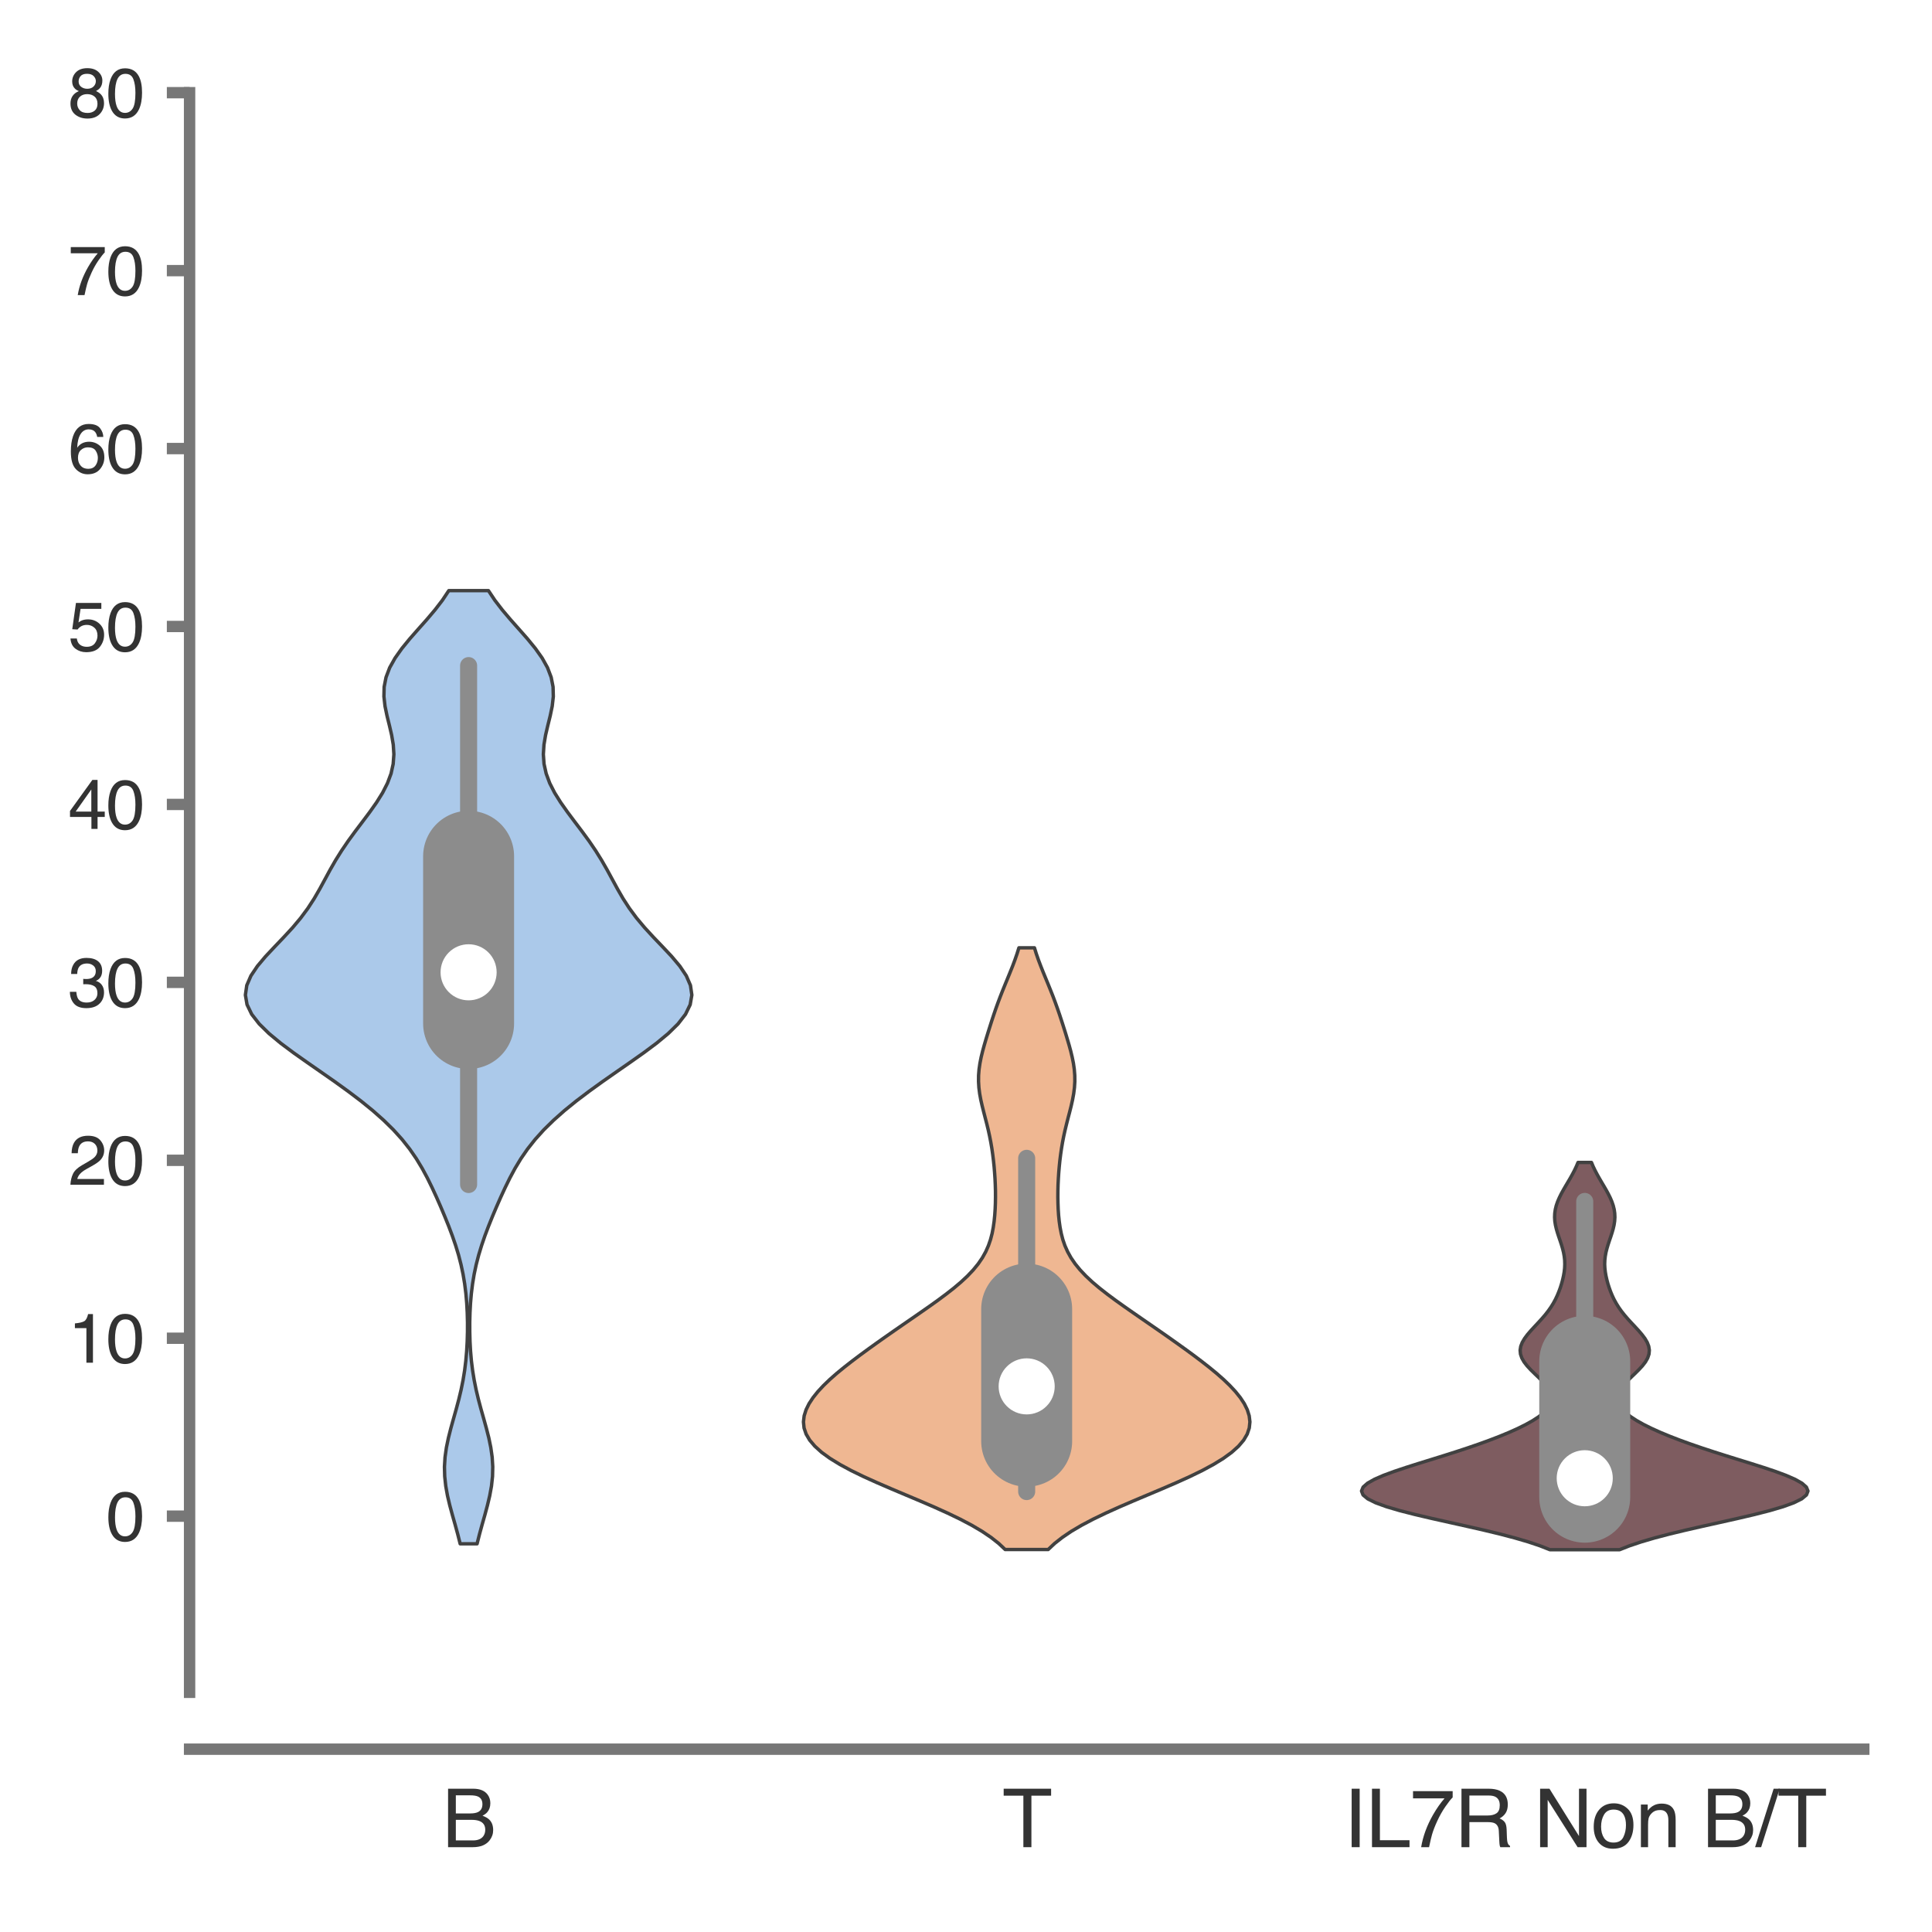 <?xml version="1.0" encoding="utf-8" standalone="no"?>
<!DOCTYPE svg PUBLIC "-//W3C//DTD SVG 1.1//EN"
  "http://www.w3.org/Graphics/SVG/1.1/DTD/svg11.dtd">
<svg xmlns:xlink="http://www.w3.org/1999/xlink" width="84.96pt" height="84.96pt" viewBox="0 0 84.96 84.96" xmlns="http://www.w3.org/2000/svg" version="1.1">
 <defs>
  <style type="text/css">*{stroke-linejoin: round; stroke-linecap: butt}</style>
 </defs>
 <g id="figure_1">
  <g id="patch_1">
   <path d="M 0 84.96 
L 84.96 84.96 
L 84.96 0 
L 0 0 
z
" style="fill: #ffffff"/>
  </g>
  <g id="axes_1">
   <g id="patch_2">
    <path d="M 8.337 74.42 
L 81.96 74.42 
L 81.96 4.076 
L 8.337 4.076 
z
" style="fill: #ffffff"/>
   </g>
   <g id="matplotlib.axis_1">
    <g id="xtick_1">
     <g id="text_1">
      <!-- B -->
      <g style="fill: #333333" transform="translate(19.44 81.23) scale(0.035 -0.035)">
       <defs>
        <path id="Helvetica-42" d="M 2213 2650 
Q 2606 2650 2825 2759 
Q 3169 2931 3169 3378 
Q 3169 3828 2803 3984 
Q 2597 4072 2191 4072 
L 1081 4072 
L 1081 2650 
L 2213 2650 
z
M 2422 531 
Q 2994 531 3238 863 
Q 3391 1072 3391 1369 
Q 3391 1869 2944 2050 
Q 2706 2147 2316 2147 
L 1081 2147 
L 1081 531 
L 2422 531 
z
M 472 4591 
L 2444 4591 
Q 3250 4591 3591 4109 
Q 3791 3825 3791 3453 
Q 3791 3019 3544 2741 
Q 3416 2594 3175 2472 
Q 3528 2338 3703 2169 
Q 4013 1869 4013 1341 
Q 4013 897 3734 538 
Q 3319 0 2413 0 
L 472 0 
L 472 4591 
z
" transform="scale(0.016)"/>
       </defs>
       <use xlink:href="#Helvetica-42"/>
      </g>
     </g>
    </g>
    <g id="xtick_2">
     <g id="text_2">
      <!-- T -->
      <g style="fill: #333333" transform="translate(44.079 81.23) scale(0.035 -0.035)">
       <defs>
        <path id="Helvetica-54" d="M 3828 4591 
L 3828 4044 
L 2281 4044 
L 2281 0 
L 1650 0 
L 1650 4044 
L 103 4044 
L 103 4591 
L 3828 4591 
z
" transform="scale(0.016)"/>
       </defs>
       <use xlink:href="#Helvetica-54"/>
      </g>
     </g>
    </g>
    <g id="xtick_3">
     <g id="text_3">
      <!-- IL7R Non B/T -->
      <g style="fill: #333333" transform="translate(59.088 81.23) scale(0.035 -0.035)">
       <defs>
        <path id="Helvetica-49" d="M 628 4591 
L 1256 4591 
L 1256 0 
L 628 0 
L 628 4591 
z
" transform="scale(0.016)"/>
        <path id="Helvetica-4c" d="M 488 4591 
L 1109 4591 
L 1109 547 
L 3434 547 
L 3434 0 
L 488 0 
L 488 4591 
z
" transform="scale(0.016)"/>
        <path id="Helvetica-37" d="M 3347 4400 
L 3347 3909 
Q 3131 3700 2773 3181 
Q 2416 2663 2141 2063 
Q 1869 1478 1728 997 
Q 1638 688 1494 0 
L 872 0 
Q 1084 1281 1809 2550 
Q 2238 3294 2709 3834 
L 234 3834 
L 234 4400 
L 3347 4400 
z
" transform="scale(0.016)"/>
        <path id="Helvetica-52" d="M 2622 2488 
Q 3059 2488 3314 2663 
Q 3569 2838 3569 3294 
Q 3569 3784 3213 3963 
Q 3022 4056 2703 4056 
L 1184 4056 
L 1184 2488 
L 2622 2488 
z
M 563 4591 
L 2688 4591 
Q 3213 4591 3553 4438 
Q 4200 4144 4200 3353 
Q 4200 2941 4029 2678 
Q 3859 2416 3553 2256 
Q 3822 2147 3958 1969 
Q 4094 1791 4109 1391 
L 4131 775 
Q 4141 513 4175 384 
Q 4231 166 4375 103 
L 4375 0 
L 3613 0 
Q 3581 59 3562 153 
Q 3544 247 3531 516 
L 3494 1281 
Q 3472 1731 3159 1884 
Q 2981 1969 2600 1969 
L 1184 1969 
L 1184 0 
L 563 0 
L 563 4591 
z
" transform="scale(0.016)"/>
        <path id="Helvetica-20" transform="scale(0.016)"/>
        <path id="Helvetica-4e" d="M 488 4591 
L 1222 4591 
L 3541 872 
L 3541 4591 
L 4131 4591 
L 4131 0 
L 3434 0 
L 1081 3716 
L 1081 0 
L 488 0 
L 488 4591 
z
M 2269 4591 
L 2269 4591 
z
" transform="scale(0.016)"/>
        <path id="Helvetica-6f" d="M 1741 363 
Q 2300 363 2508 786 
Q 2716 1209 2716 1728 
Q 2716 2197 2566 2491 
Q 2328 2953 1747 2953 
Q 1231 2953 997 2559 
Q 763 2166 763 1609 
Q 763 1075 997 719 
Q 1231 363 1741 363 
z
M 1763 3444 
Q 2409 3444 2856 3012 
Q 3303 2581 3303 1744 
Q 3303 934 2909 406 
Q 2516 -122 1688 -122 
Q 997 -122 590 345 
Q 184 813 184 1600 
Q 184 2444 612 2944 
Q 1041 3444 1763 3444 
z
M 1744 3428 
L 1744 3428 
z
" transform="scale(0.016)"/>
        <path id="Helvetica-6e" d="M 413 3347 
L 947 3347 
L 947 2872 
Q 1184 3166 1450 3294 
Q 1716 3422 2041 3422 
Q 2753 3422 3003 2925 
Q 3141 2653 3141 2147 
L 3141 0 
L 2569 0 
L 2569 2109 
Q 2569 2416 2478 2603 
Q 2328 2916 1934 2916 
Q 1734 2916 1606 2875 
Q 1375 2806 1200 2600 
Q 1059 2434 1017 2257 
Q 975 2081 975 1753 
L 975 0 
L 413 0 
L 413 3347 
z
M 1734 3428 
L 1734 3428 
z
" transform="scale(0.016)"/>
        <path id="Helvetica-2f" d="M 1456 4591 
L 1931 4591 
L 475 0 
L 0 0 
L 1456 4591 
z
" transform="scale(0.016)"/>
       </defs>
       <use xlink:href="#Helvetica-49"/>
       <use xlink:href="#Helvetica-4c" x="27.783"/>
       <use xlink:href="#Helvetica-37" x="83.398"/>
       <use xlink:href="#Helvetica-52" x="139.014"/>
       <use xlink:href="#Helvetica-20" x="211.23"/>
       <use xlink:href="#Helvetica-4e" x="239.014"/>
       <use xlink:href="#Helvetica-6f" x="311.23"/>
       <use xlink:href="#Helvetica-6e" x="366.846"/>
       <use xlink:href="#Helvetica-20" x="422.461"/>
       <use xlink:href="#Helvetica-42" x="450.244"/>
       <use xlink:href="#Helvetica-2f" x="516.943"/>
       <use xlink:href="#Helvetica-54" x="544.727"/>
      </g>
     </g>
    </g>
   </g>
   <g id="matplotlib.axis_2">
    <g id="ytick_1">
     <g id="line2d_1">
      <defs>
       <path id="mb1786f4363" d="M 0 0 
L -1 0 
" style="stroke: #777777; stroke-width: 0.5"/>
      </defs>
      <g>
       <use xlink:href="#mb1786f4363" x="8.337" y="66.673" style="fill: #777777; stroke: #777777; stroke-width: 0.5"/>
      </g>
     </g>
     <g id="text_4">
      <!-- 0 -->
      <g style="fill: #333333" transform="translate(4.669 67.749) scale(0.03 -0.03)">
       <defs>
        <path id="Helvetica-30" d="M 1731 4475 
Q 2600 4475 2988 3759 
Q 3288 3206 3288 2244 
Q 3288 1331 3016 734 
Q 2622 -122 1728 -122 
Q 922 -122 528 578 
Q 200 1163 200 2147 
Q 200 2909 397 3456 
Q 766 4475 1731 4475 
z
M 1725 391 
Q 2163 391 2422 778 
Q 2681 1166 2681 2222 
Q 2681 2984 2493 3476 
Q 2306 3969 1766 3969 
Q 1269 3969 1039 3501 
Q 809 3034 809 2125 
Q 809 1441 956 1025 
Q 1181 391 1725 391 
z
" transform="scale(0.016)"/>
       </defs>
       <use xlink:href="#Helvetica-30"/>
      </g>
     </g>
    </g>
    <g id="ytick_2">
     <g id="line2d_2">
      <g>
       <use xlink:href="#mb1786f4363" x="8.337" y="58.849" style="fill: #777777; stroke: #777777; stroke-width: 0.5"/>
      </g>
     </g>
     <g id="text_5">
      <!-- 10 -->
      <g style="fill: #333333" transform="translate(3 59.925) scale(0.03 -0.03)">
       <defs>
        <path id="Helvetica-31" d="M 613 3169 
L 613 3600 
Q 1222 3659 1462 3798 
Q 1703 3938 1822 4456 
L 2266 4456 
L 2266 0 
L 1666 0 
L 1666 3169 
L 613 3169 
z
" transform="scale(0.016)"/>
       </defs>
       <use xlink:href="#Helvetica-31"/>
       <use xlink:href="#Helvetica-30" x="55.615"/>
      </g>
     </g>
    </g>
    <g id="ytick_3">
     <g id="line2d_3">
      <g>
       <use xlink:href="#mb1786f4363" x="8.337" y="51.024" style="fill: #777777; stroke: #777777; stroke-width: 0.5"/>
      </g>
     </g>
     <g id="text_6">
      <!-- 20 -->
      <g style="fill: #333333" transform="translate(3 52.1) scale(0.03 -0.03)">
       <defs>
        <path id="Helvetica-32" d="M 200 0 
Q 231 578 439 1006 
Q 647 1434 1250 1784 
L 1850 2131 
Q 2253 2366 2416 2531 
Q 2672 2791 2672 3125 
Q 2672 3516 2437 3745 
Q 2203 3975 1813 3975 
Q 1234 3975 1013 3538 
Q 894 3303 881 2888 
L 309 2888 
Q 319 3472 525 3841 
Q 891 4491 1816 4491 
Q 2584 4491 2939 4075 
Q 3294 3659 3294 3150 
Q 3294 2613 2916 2231 
Q 2697 2009 2131 1694 
L 1703 1456 
Q 1397 1288 1222 1134 
Q 909 863 828 531 
L 3272 531 
L 3272 0 
L 200 0 
z
" transform="scale(0.016)"/>
       </defs>
       <use xlink:href="#Helvetica-32"/>
       <use xlink:href="#Helvetica-30" x="55.615"/>
      </g>
     </g>
    </g>
    <g id="ytick_4">
     <g id="line2d_4">
      <g>
       <use xlink:href="#mb1786f4363" x="8.337" y="43.199" style="fill: #777777; stroke: #777777; stroke-width: 0.5"/>
      </g>
     </g>
     <g id="text_7">
      <!-- 30 -->
      <g style="fill: #333333" transform="translate(3 44.275) scale(0.03 -0.03)">
       <defs>
        <path id="Helvetica-33" d="M 1663 -122 
Q 869 -122 511 314 
Q 153 750 153 1375 
L 741 1375 
Q 778 941 903 744 
Q 1122 391 1694 391 
Q 2138 391 2406 628 
Q 2675 866 2675 1241 
Q 2675 1703 2392 1887 
Q 2109 2072 1606 2072 
Q 1550 2072 1492 2070 
Q 1434 2069 1375 2066 
L 1375 2563 
Q 1463 2553 1522 2550 
Q 1581 2547 1650 2547 
Q 1966 2547 2169 2647 
Q 2525 2822 2525 3272 
Q 2525 3606 2287 3787 
Q 2050 3969 1734 3969 
Q 1172 3969 956 3594 
Q 838 3388 822 3006 
L 266 3006 
Q 266 3506 466 3856 
Q 809 4481 1675 4481 
Q 2359 4481 2734 4176 
Q 3109 3872 3109 3294 
Q 3109 2881 2888 2625 
Q 2750 2466 2531 2375 
Q 2884 2278 3082 2001 
Q 3281 1725 3281 1325 
Q 3281 684 2859 281 
Q 2438 -122 1663 -122 
z
" transform="scale(0.016)"/>
       </defs>
       <use xlink:href="#Helvetica-33"/>
       <use xlink:href="#Helvetica-30" x="55.615"/>
      </g>
     </g>
    </g>
    <g id="ytick_5">
     <g id="line2d_5">
      <g>
       <use xlink:href="#mb1786f4363" x="8.337" y="35.375" style="fill: #777777; stroke: #777777; stroke-width: 0.5"/>
      </g>
     </g>
     <g id="text_8">
      <!-- 40 -->
      <g style="fill: #333333" transform="translate(3 36.451) scale(0.03 -0.03)">
       <defs>
        <path id="Helvetica-34" d="M 2116 1584 
L 2116 3613 
L 681 1584 
L 2116 1584 
z
M 2125 0 
L 2125 1094 
L 163 1094 
L 163 1644 
L 2213 4488 
L 2688 4488 
L 2688 1584 
L 3347 1584 
L 3347 1094 
L 2688 1094 
L 2688 0 
L 2125 0 
z
" transform="scale(0.016)"/>
       </defs>
       <use xlink:href="#Helvetica-34"/>
       <use xlink:href="#Helvetica-30" x="55.615"/>
      </g>
     </g>
    </g>
    <g id="ytick_6">
     <g id="line2d_6">
      <g>
       <use xlink:href="#mb1786f4363" x="8.337" y="27.55" style="fill: #777777; stroke: #777777; stroke-width: 0.5"/>
      </g>
     </g>
     <g id="text_9">
      <!-- 50 -->
      <g style="fill: #333333" transform="translate(3 28.626) scale(0.03 -0.03)">
       <defs>
        <path id="Helvetica-35" d="M 791 1141 
Q 847 659 1238 475 
Q 1438 381 1700 381 
Q 2200 381 2440 700 
Q 2681 1019 2681 1406 
Q 2681 1875 2395 2131 
Q 2109 2388 1709 2388 
Q 1419 2388 1211 2275 
Q 1003 2163 856 1963 
L 369 1991 
L 709 4400 
L 3034 4400 
L 3034 3856 
L 1131 3856 
L 941 2613 
Q 1097 2731 1238 2791 
Q 1488 2894 1816 2894 
Q 2431 2894 2859 2497 
Q 3288 2100 3288 1491 
Q 3288 856 2895 371 
Q 2503 -113 1644 -113 
Q 1097 -113 676 195 
Q 256 503 206 1141 
L 791 1141 
z
" transform="scale(0.016)"/>
       </defs>
       <use xlink:href="#Helvetica-35"/>
       <use xlink:href="#Helvetica-30" x="55.615"/>
      </g>
     </g>
    </g>
    <g id="ytick_7">
     <g id="line2d_7">
      <g>
       <use xlink:href="#mb1786f4363" x="8.337" y="19.725" style="fill: #777777; stroke: #777777; stroke-width: 0.5"/>
      </g>
     </g>
     <g id="text_10">
      <!-- 60 -->
      <g style="fill: #333333" transform="translate(3 20.801) scale(0.03 -0.03)">
       <defs>
        <path id="Helvetica-36" d="M 1872 4494 
Q 2622 4494 2917 4105 
Q 3213 3716 3213 3303 
L 2656 3303 
Q 2606 3569 2497 3719 
Q 2294 4000 1881 4000 
Q 1409 4000 1131 3564 
Q 853 3128 822 2316 
Q 1016 2600 1309 2741 
Q 1578 2866 1909 2866 
Q 2472 2866 2890 2506 
Q 3309 2147 3309 1434 
Q 3309 825 2912 354 
Q 2516 -116 1781 -116 
Q 1153 -116 697 361 
Q 241 838 241 1966 
Q 241 2800 444 3381 
Q 834 4494 1872 4494 
z
M 1831 384 
Q 2275 384 2495 682 
Q 2716 981 2716 1388 
Q 2716 1731 2519 2042 
Q 2322 2353 1803 2353 
Q 1441 2353 1167 2112 
Q 894 1872 894 1388 
Q 894 963 1142 673 
Q 1391 384 1831 384 
z
" transform="scale(0.016)"/>
       </defs>
       <use xlink:href="#Helvetica-36"/>
       <use xlink:href="#Helvetica-30" x="55.615"/>
      </g>
     </g>
    </g>
    <g id="ytick_8">
     <g id="line2d_8">
      <g>
       <use xlink:href="#mb1786f4363" x="8.337" y="11.901" style="fill: #777777; stroke: #777777; stroke-width: 0.5"/>
      </g>
     </g>
     <g id="text_11">
      <!-- 70 -->
      <g style="fill: #333333" transform="translate(3 12.977) scale(0.03 -0.03)">
       <use xlink:href="#Helvetica-37"/>
       <use xlink:href="#Helvetica-30" x="55.615"/>
      </g>
     </g>
    </g>
    <g id="ytick_9">
     <g id="line2d_9">
      <g>
       <use xlink:href="#mb1786f4363" x="8.337" y="4.076" style="fill: #777777; stroke: #777777; stroke-width: 0.5"/>
      </g>
     </g>
     <g id="text_12">
      <!-- 80 -->
      <g style="fill: #333333" transform="translate(3 5.152) scale(0.03 -0.03)">
       <defs>
        <path id="Helvetica-38" d="M 1741 2600 
Q 2113 2600 2322 2808 
Q 2531 3016 2531 3303 
Q 2531 3553 2331 3762 
Q 2131 3972 1722 3972 
Q 1316 3972 1134 3762 
Q 953 3553 953 3272 
Q 953 2956 1187 2778 
Q 1422 2600 1741 2600 
z
M 1775 384 
Q 2166 384 2423 595 
Q 2681 806 2681 1225 
Q 2681 1659 2415 1884 
Q 2150 2109 1734 2109 
Q 1331 2109 1076 1879 
Q 822 1650 822 1244 
Q 822 894 1055 639 
Q 1288 384 1775 384 
z
M 975 2384 
Q 741 2484 609 2619 
Q 363 2869 363 3269 
Q 363 3769 725 4128 
Q 1088 4488 1753 4488 
Q 2397 4488 2762 4148 
Q 3128 3809 3128 3356 
Q 3128 2938 2916 2678 
Q 2797 2531 2547 2391 
Q 2825 2263 2984 2097 
Q 3281 1784 3281 1284 
Q 3281 694 2884 283 
Q 2488 -128 1763 -128 
Q 1109 -128 657 226 
Q 206 581 206 1256 
Q 206 1653 400 1942 
Q 594 2231 975 2384 
z
" transform="scale(0.016)"/>
       </defs>
       <use xlink:href="#Helvetica-38"/>
       <use xlink:href="#Helvetica-30" x="55.615"/>
      </g>
     </g>
    </g>
   </g>
   <g id="PolyCollection_1">
    <defs>
     <path id="m2faddb10f4" d="M 20.979 -17.071 
L 20.236 -17.071 
L 20.129 -17.494 
L 20.013 -17.918 
L 19.893 -18.341 
L 19.778 -18.765 
L 19.678 -19.188 
L 19.602 -19.611 
L 19.556 -20.035 
L 19.545 -20.458 
L 19.571 -20.882 
L 19.631 -21.305 
L 19.719 -21.728 
L 19.826 -22.152 
L 19.944 -22.575 
L 20.063 -22.998 
L 20.176 -23.422 
L 20.277 -23.845 
L 20.363 -24.269 
L 20.432 -24.692 
L 20.484 -25.115 
L 20.521 -25.539 
L 20.545 -25.962 
L 20.557 -26.386 
L 20.558 -26.809 
L 20.547 -27.232 
L 20.524 -27.656 
L 20.487 -28.079 
L 20.434 -28.503 
L 20.363 -28.926 
L 20.273 -29.349 
L 20.164 -29.773 
L 20.035 -30.196 
L 19.889 -30.62 
L 19.73 -31.043 
L 19.559 -31.466 
L 19.381 -31.89 
L 19.195 -32.313 
L 19 -32.736 
L 18.792 -33.16 
L 18.564 -33.583 
L 18.308 -34.007 
L 18.016 -34.43 
L 17.682 -34.853 
L 17.299 -35.277 
L 16.868 -35.7 
L 16.389 -36.124 
L 15.868 -36.547 
L 15.309 -36.97 
L 14.722 -37.394 
L 14.116 -37.817 
L 13.506 -38.241 
L 12.907 -38.664 
L 12.341 -39.087 
L 11.829 -39.511 
L 11.398 -39.934 
L 11.069 -40.357 
L 10.864 -40.781 
L 10.791 -41.204 
L 10.852 -41.628 
L 11.035 -42.051 
L 11.319 -42.474 
L 11.676 -42.898 
L 12.073 -43.321 
L 12.478 -43.745 
L 12.868 -44.168 
L 13.223 -44.591 
L 13.537 -45.015 
L 13.812 -45.438 
L 14.057 -45.862 
L 14.287 -46.285 
L 14.516 -46.708 
L 14.759 -47.132 
L 15.024 -47.555 
L 15.313 -47.979 
L 15.622 -48.402 
L 15.942 -48.825 
L 16.26 -49.249 
L 16.559 -49.672 
L 16.823 -50.095 
L 17.039 -50.519 
L 17.197 -50.942 
L 17.29 -51.366 
L 17.321 -51.789 
L 17.294 -52.212 
L 17.222 -52.636 
L 17.124 -53.059 
L 17.019 -53.483 
L 16.931 -53.906 
L 16.883 -54.329 
L 16.893 -54.753 
L 16.976 -55.176 
L 17.137 -55.6 
L 17.374 -56.023 
L 17.674 -56.446 
L 18.021 -56.87 
L 18.393 -57.293 
L 18.769 -57.716 
L 19.128 -58.14 
L 19.454 -58.563 
L 19.736 -58.987 
L 21.479 -58.987 
L 21.479 -58.987 
L 21.761 -58.563 
L 22.087 -58.14 
L 22.446 -57.716 
L 22.821 -57.293 
L 23.194 -56.87 
L 23.541 -56.446 
L 23.841 -56.023 
L 24.077 -55.6 
L 24.238 -55.176 
L 24.321 -54.753 
L 24.332 -54.329 
L 24.284 -53.906 
L 24.196 -53.483 
L 24.091 -53.059 
L 23.992 -52.636 
L 23.921 -52.212 
L 23.894 -51.789 
L 23.924 -51.366 
L 24.018 -50.942 
L 24.175 -50.519 
L 24.391 -50.095 
L 24.656 -49.672 
L 24.955 -49.249 
L 25.272 -48.825 
L 25.592 -48.402 
L 25.902 -47.979 
L 26.191 -47.555 
L 26.455 -47.132 
L 26.698 -46.708 
L 26.928 -46.285 
L 27.158 -45.862 
L 27.403 -45.438 
L 27.678 -45.015 
L 27.992 -44.591 
L 28.347 -44.168 
L 28.736 -43.745 
L 29.142 -43.321 
L 29.539 -42.898 
L 29.896 -42.474 
L 30.18 -42.051 
L 30.363 -41.628 
L 30.424 -41.204 
L 30.351 -40.781 
L 30.145 -40.357 
L 29.817 -39.934 
L 29.386 -39.511 
L 28.874 -39.087 
L 28.307 -38.664 
L 27.708 -38.241 
L 27.098 -37.817 
L 26.493 -37.394 
L 25.906 -36.97 
L 25.347 -36.547 
L 24.825 -36.124 
L 24.347 -35.7 
L 23.915 -35.277 
L 23.533 -34.853 
L 23.198 -34.43 
L 22.906 -34.007 
L 22.65 -33.583 
L 22.423 -33.16 
L 22.215 -32.736 
L 22.02 -32.313 
L 21.834 -31.89 
L 21.655 -31.466 
L 21.485 -31.043 
L 21.325 -30.62 
L 21.18 -30.196 
L 21.051 -29.773 
L 20.941 -29.349 
L 20.851 -28.926 
L 20.781 -28.503 
L 20.728 -28.079 
L 20.691 -27.656 
L 20.668 -27.232 
L 20.657 -26.809 
L 20.658 -26.386 
L 20.669 -25.962 
L 20.693 -25.539 
L 20.73 -25.115 
L 20.783 -24.692 
L 20.852 -24.269 
L 20.937 -23.845 
L 21.038 -23.422 
L 21.151 -22.998 
L 21.271 -22.575 
L 21.388 -22.152 
L 21.496 -21.728 
L 21.583 -21.305 
L 21.643 -20.882 
L 21.669 -20.458 
L 21.659 -20.035 
L 21.613 -19.611 
L 21.536 -19.188 
L 21.436 -18.765 
L 21.322 -18.341 
L 21.202 -17.918 
L 21.086 -17.494 
L 20.979 -17.071 
z
" style="stroke: #414141; stroke-width: 0.15"/>
    </defs>
    <g clip-path="url(#p8d896e32db)">
     <use xlink:href="#m2faddb10f4" x="0" y="84.96" style="fill: #abc9ea; stroke: #414141; stroke-width: 0.15"/>
    </g>
   </g>
   <g id="PolyCollection_2">
    <defs>
     <path id="m61af059527" d="M 46.093 -16.819 
L 44.203 -16.819 
L 43.919 -17.086 
L 43.58 -17.353 
L 43.183 -17.621 
L 42.73 -17.888 
L 42.223 -18.155 
L 41.668 -18.422 
L 41.075 -18.69 
L 40.455 -18.957 
L 39.821 -19.224 
L 39.187 -19.492 
L 38.568 -19.759 
L 37.977 -20.026 
L 37.429 -20.293 
L 36.933 -20.561 
L 36.498 -20.828 
L 36.13 -21.095 
L 35.833 -21.363 
L 35.606 -21.63 
L 35.449 -21.897 
L 35.359 -22.164 
L 35.332 -22.432 
L 35.363 -22.699 
L 35.447 -22.966 
L 35.579 -23.234 
L 35.755 -23.501 
L 35.969 -23.768 
L 36.218 -24.035 
L 36.497 -24.303 
L 36.801 -24.57 
L 37.127 -24.837 
L 37.469 -25.104 
L 37.824 -25.372 
L 38.189 -25.639 
L 38.561 -25.906 
L 38.94 -26.174 
L 39.322 -26.441 
L 39.708 -26.708 
L 40.096 -26.975 
L 40.482 -27.243 
L 40.865 -27.51 
L 41.239 -27.777 
L 41.599 -28.045 
L 41.941 -28.312 
L 42.257 -28.579 
L 42.544 -28.846 
L 42.798 -29.114 
L 43.016 -29.381 
L 43.199 -29.648 
L 43.348 -29.916 
L 43.466 -30.183 
L 43.558 -30.45 
L 43.628 -30.717 
L 43.679 -30.985 
L 43.717 -31.252 
L 43.744 -31.519 
L 43.762 -31.787 
L 43.773 -32.054 
L 43.777 -32.321 
L 43.776 -32.588 
L 43.768 -32.856 
L 43.756 -33.123 
L 43.738 -33.39 
L 43.716 -33.658 
L 43.688 -33.925 
L 43.655 -34.192 
L 43.617 -34.459 
L 43.571 -34.727 
L 43.519 -34.994 
L 43.461 -35.261 
L 43.396 -35.529 
L 43.327 -35.796 
L 43.258 -36.063 
L 43.191 -36.33 
L 43.13 -36.598 
L 43.081 -36.865 
L 43.047 -37.132 
L 43.031 -37.399 
L 43.033 -37.667 
L 43.054 -37.934 
L 43.093 -38.201 
L 43.146 -38.469 
L 43.211 -38.736 
L 43.284 -39.003 
L 43.362 -39.27 
L 43.444 -39.538 
L 43.528 -39.805 
L 43.613 -40.072 
L 43.702 -40.34 
L 43.793 -40.607 
L 43.889 -40.874 
L 43.99 -41.141 
L 44.095 -41.409 
L 44.204 -41.676 
L 44.314 -41.943 
L 44.423 -42.211 
L 44.53 -42.478 
L 44.63 -42.745 
L 44.723 -43.012 
L 44.807 -43.28 
L 45.49 -43.28 
L 45.49 -43.28 
L 45.573 -43.012 
L 45.666 -42.745 
L 45.767 -42.478 
L 45.873 -42.211 
L 45.983 -41.943 
L 46.093 -41.676 
L 46.201 -41.409 
L 46.307 -41.141 
L 46.407 -40.874 
L 46.503 -40.607 
L 46.595 -40.34 
L 46.683 -40.072 
L 46.769 -39.805 
L 46.853 -39.538 
L 46.934 -39.27 
L 47.013 -39.003 
L 47.086 -38.736 
L 47.15 -38.469 
L 47.204 -38.201 
L 47.242 -37.934 
L 47.263 -37.667 
L 47.266 -37.399 
L 47.249 -37.132 
L 47.215 -36.865 
L 47.166 -36.598 
L 47.106 -36.33 
L 47.039 -36.063 
L 46.969 -35.796 
L 46.901 -35.529 
L 46.836 -35.261 
L 46.777 -34.994 
L 46.725 -34.727 
L 46.68 -34.459 
L 46.641 -34.192 
L 46.608 -33.925 
L 46.581 -33.658 
L 46.558 -33.39 
L 46.541 -33.123 
L 46.528 -32.856 
L 46.521 -32.588 
L 46.519 -32.321 
L 46.524 -32.054 
L 46.534 -31.787 
L 46.552 -31.519 
L 46.579 -31.252 
L 46.617 -30.985 
L 46.669 -30.717 
L 46.738 -30.45 
L 46.83 -30.183 
L 46.949 -29.916 
L 47.098 -29.648 
L 47.281 -29.381 
L 47.499 -29.114 
L 47.753 -28.846 
L 48.039 -28.579 
L 48.356 -28.312 
L 48.697 -28.045 
L 49.058 -27.777 
L 49.432 -27.51 
L 49.814 -27.243 
L 50.201 -26.975 
L 50.588 -26.708 
L 50.974 -26.441 
L 51.357 -26.174 
L 51.735 -25.906 
L 52.108 -25.639 
L 52.473 -25.372 
L 52.828 -25.104 
L 53.17 -24.837 
L 53.495 -24.57 
L 53.799 -24.303 
L 54.078 -24.035 
L 54.327 -23.768 
L 54.542 -23.501 
L 54.718 -23.234 
L 54.85 -22.966 
L 54.934 -22.699 
L 54.965 -22.432 
L 54.937 -22.164 
L 54.847 -21.897 
L 54.691 -21.63 
L 54.464 -21.363 
L 54.166 -21.095 
L 53.799 -20.828 
L 53.364 -20.561 
L 52.868 -20.293 
L 52.319 -20.026 
L 51.729 -19.759 
L 51.11 -19.492 
L 50.475 -19.224 
L 49.841 -18.957 
L 49.221 -18.69 
L 48.628 -18.422 
L 48.074 -18.155 
L 47.567 -17.888 
L 47.113 -17.621 
L 46.717 -17.353 
L 46.377 -17.086 
L 46.093 -16.819 
z
" style="stroke: #414141; stroke-width: 0.15"/>
    </defs>
    <g clip-path="url(#p8d896e32db)">
     <use xlink:href="#m61af059527" x="0" y="84.96" style="fill: #efb792; stroke: #414141; stroke-width: 0.15"/>
    </g>
   </g>
   <g id="PolyCollection_3">
    <defs>
     <path id="mc27f824653" d="M 71.22 -16.811 
L 68.158 -16.811 
L 67.722 -16.983 
L 67.21 -17.155 
L 66.622 -17.327 
L 65.966 -17.5 
L 65.252 -17.672 
L 64.497 -17.844 
L 63.724 -18.016 
L 62.956 -18.188 
L 62.222 -18.36 
L 61.55 -18.532 
L 60.966 -18.704 
L 60.493 -18.876 
L 60.147 -19.048 
L 59.94 -19.22 
L 59.873 -19.392 
L 59.943 -19.564 
L 60.138 -19.736 
L 60.443 -19.908 
L 60.838 -20.08 
L 61.303 -20.252 
L 61.816 -20.424 
L 62.357 -20.596 
L 62.912 -20.768 
L 63.465 -20.94 
L 64.007 -21.112 
L 64.53 -21.284 
L 65.031 -21.456 
L 65.505 -21.628 
L 65.951 -21.8 
L 66.367 -21.972 
L 66.749 -22.144 
L 67.095 -22.316 
L 67.403 -22.488 
L 67.667 -22.66 
L 67.885 -22.832 
L 68.053 -23.004 
L 68.168 -23.176 
L 68.231 -23.348 
L 68.24 -23.52 
L 68.2 -23.692 
L 68.114 -23.864 
L 67.991 -24.036 
L 67.838 -24.208 
L 67.666 -24.38 
L 67.487 -24.552 
L 67.312 -24.724 
L 67.154 -24.896 
L 67.021 -25.068 
L 66.923 -25.24 
L 66.864 -25.412 
L 66.848 -25.584 
L 66.875 -25.756 
L 66.942 -25.928 
L 67.043 -26.1 
L 67.171 -26.272 
L 67.319 -26.444 
L 67.477 -26.616 
L 67.638 -26.788 
L 67.795 -26.96 
L 67.944 -27.132 
L 68.079 -27.304 
L 68.201 -27.476 
L 68.308 -27.648 
L 68.401 -27.82 
L 68.482 -27.992 
L 68.553 -28.164 
L 68.616 -28.336 
L 68.67 -28.508 
L 68.717 -28.68 
L 68.756 -28.852 
L 68.786 -29.024 
L 68.805 -29.196 
L 68.812 -29.368 
L 68.807 -29.541 
L 68.788 -29.713 
L 68.757 -29.885 
L 68.714 -30.057 
L 68.663 -30.229 
L 68.606 -30.401 
L 68.547 -30.573 
L 68.491 -30.745 
L 68.441 -30.917 
L 68.401 -31.089 
L 68.374 -31.261 
L 68.364 -31.433 
L 68.371 -31.605 
L 68.396 -31.777 
L 68.438 -31.949 
L 68.498 -32.121 
L 68.572 -32.293 
L 68.657 -32.465 
L 68.752 -32.637 
L 68.851 -32.809 
L 68.953 -32.981 
L 69.054 -33.153 
L 69.15 -33.325 
L 69.24 -33.497 
L 69.321 -33.669 
L 69.394 -33.841 
L 69.985 -33.841 
L 69.985 -33.841 
L 70.057 -33.669 
L 70.139 -33.497 
L 70.229 -33.325 
L 70.325 -33.153 
L 70.425 -32.981 
L 70.527 -32.809 
L 70.627 -32.637 
L 70.721 -32.465 
L 70.807 -32.293 
L 70.881 -32.121 
L 70.94 -31.949 
L 70.983 -31.777 
L 71.008 -31.605 
L 71.015 -31.433 
L 71.004 -31.261 
L 70.978 -31.089 
L 70.938 -30.917 
L 70.888 -30.745 
L 70.832 -30.573 
L 70.773 -30.401 
L 70.716 -30.229 
L 70.665 -30.057 
L 70.622 -29.885 
L 70.591 -29.713 
L 70.572 -29.541 
L 70.566 -29.368 
L 70.574 -29.196 
L 70.593 -29.024 
L 70.623 -28.852 
L 70.662 -28.68 
L 70.708 -28.508 
L 70.763 -28.336 
L 70.825 -28.164 
L 70.896 -27.992 
L 70.977 -27.82 
L 71.071 -27.648 
L 71.178 -27.476 
L 71.299 -27.304 
L 71.435 -27.132 
L 71.583 -26.96 
L 71.741 -26.788 
L 71.902 -26.616 
L 72.06 -26.444 
L 72.207 -26.272 
L 72.336 -26.1 
L 72.437 -25.928 
L 72.503 -25.756 
L 72.53 -25.584 
L 72.514 -25.412 
L 72.456 -25.24 
L 72.358 -25.068 
L 72.225 -24.896 
L 72.066 -24.724 
L 71.892 -24.552 
L 71.713 -24.38 
L 71.541 -24.208 
L 71.388 -24.036 
L 71.264 -23.864 
L 71.179 -23.692 
L 71.138 -23.52 
L 71.148 -23.348 
L 71.21 -23.176 
L 71.326 -23.004 
L 71.494 -22.832 
L 71.711 -22.66 
L 71.976 -22.488 
L 72.283 -22.316 
L 72.63 -22.144 
L 73.012 -21.972 
L 73.427 -21.8 
L 73.873 -21.628 
L 74.348 -21.456 
L 74.848 -21.284 
L 75.372 -21.112 
L 75.914 -20.94 
L 76.467 -20.768 
L 77.021 -20.596 
L 77.563 -20.424 
L 78.076 -20.252 
L 78.54 -20.08 
L 78.935 -19.908 
L 79.241 -19.736 
L 79.436 -19.564 
L 79.506 -19.392 
L 79.439 -19.22 
L 79.231 -19.048 
L 78.885 -18.876 
L 78.412 -18.704 
L 77.828 -18.532 
L 77.156 -18.36 
L 76.422 -18.188 
L 75.655 -18.016 
L 74.881 -17.844 
L 74.127 -17.672 
L 73.413 -17.5 
L 72.756 -17.327 
L 72.169 -17.155 
L 71.656 -16.983 
L 71.22 -16.811 
z
" style="stroke: #414141; stroke-width: 0.15"/>
    </defs>
    <g clip-path="url(#p8d896e32db)">
     <use xlink:href="#mc27f824653" x="0" y="84.96" style="fill: #7e5c60; stroke: #414141; stroke-width: 0.15"/>
    </g>
   </g>
   <g id="line2d_10">
    <path d="M 20.607 52.089 
L 20.607 29.27 
" clip-path="url(#p8d896e32db)" style="fill: none; stroke: #8c8c8c; stroke-width: 0.75; stroke-linecap: round"/>
   </g>
   <g id="line2d_11">
    <path d="M 20.607 45.009 
L 20.607 37.654 
" clip-path="url(#p8d896e32db)" style="fill: none; stroke: #8c8c8c; stroke-width: 4; stroke-linecap: round"/>
   </g>
   <g id="line2d_12">
    <path d="M 20.607 42.757 
" clip-path="url(#p8d896e32db)" style="fill: none; stroke: #414141; stroke-width: 1.2; stroke-linecap: round"/>
    <defs>
     <path id="med2b4fa01d" d="M 0 0.833 
C 0.221 0.833 0.433 0.746 0.589 0.589 
C 0.746 0.433 0.833 0.221 0.833 0 
C 0.833 -0.221 0.746 -0.433 0.589 -0.589 
C 0.433 -0.746 0.221 -0.833 0 -0.833 
C -0.221 -0.833 -0.433 -0.746 -0.589 -0.589 
C -0.746 -0.433 -0.833 -0.221 -0.833 0 
C -0.833 0.221 -0.746 0.433 -0.589 0.589 
C -0.433 0.746 -0.221 0.833 0 0.833 
z
" style="stroke: #ffffff; stroke-width: 0.8"/>
    </defs>
    <g clip-path="url(#p8d896e32db)">
     <use xlink:href="#med2b4fa01d" x="20.607" y="42.757" style="fill: #ffffff; stroke: #ffffff; stroke-width: 0.8"/>
    </g>
   </g>
   <g id="line2d_13">
    <path d="M 45.148 65.592 
L 45.148 50.937 
" clip-path="url(#p8d896e32db)" style="fill: none; stroke: #8c8c8c; stroke-width: 0.75; stroke-linecap: round"/>
   </g>
   <g id="line2d_14">
    <path d="M 45.148 63.377 
L 45.148 57.568 
" clip-path="url(#p8d896e32db)" style="fill: none; stroke: #8c8c8c; stroke-width: 4; stroke-linecap: round"/>
   </g>
   <g id="line2d_15">
    <path d="M 45.148 60.966 
" clip-path="url(#p8d896e32db)" style="fill: none; stroke: #414141; stroke-width: 1.2; stroke-linecap: round"/>
    <g clip-path="url(#p8d896e32db)">
     <use xlink:href="#med2b4fa01d" x="45.148" y="60.966" style="fill: #ffffff; stroke: #ffffff; stroke-width: 0.8"/>
    </g>
   </g>
   <g id="line2d_16">
    <path d="M 69.689 66.435 
L 69.689 52.833 
" clip-path="url(#p8d896e32db)" style="fill: none; stroke: #8c8c8c; stroke-width: 0.75; stroke-linecap: round"/>
   </g>
   <g id="line2d_17">
    <path d="M 69.689 65.839 
L 69.689 59.864 
" clip-path="url(#p8d896e32db)" style="fill: none; stroke: #8c8c8c; stroke-width: 4; stroke-linecap: round"/>
   </g>
   <g id="line2d_18">
    <path d="M 69.689 65.006 
" clip-path="url(#p8d896e32db)" style="fill: none; stroke: #414141; stroke-width: 1.2; stroke-linecap: round"/>
    <g clip-path="url(#p8d896e32db)">
     <use xlink:href="#med2b4fa01d" x="69.689" y="65.006" style="fill: #ffffff; stroke: #ffffff; stroke-width: 0.8"/>
    </g>
   </g>
   <g id="patch_3">
    <path d="M 8.337 74.42 
L 8.337 4.076 
" style="fill: none; stroke: #777777; stroke-width: 0.5; stroke-linejoin: miter; stroke-linecap: square"/>
   </g>
   <g id="patch_4">
    <path d="M 8.337 76.92 
L 81.96 76.92 
" style="fill: none; stroke: #777777; stroke-width: 0.5; stroke-linejoin: miter; stroke-linecap: square"/>
   </g>
  </g>
 </g>
 <defs>
  <clipPath id="p8d896e32db">
   <rect x="8.337" y="4.076" width="73.623" height="70.343"/>
  </clipPath>
 </defs>
</svg>
